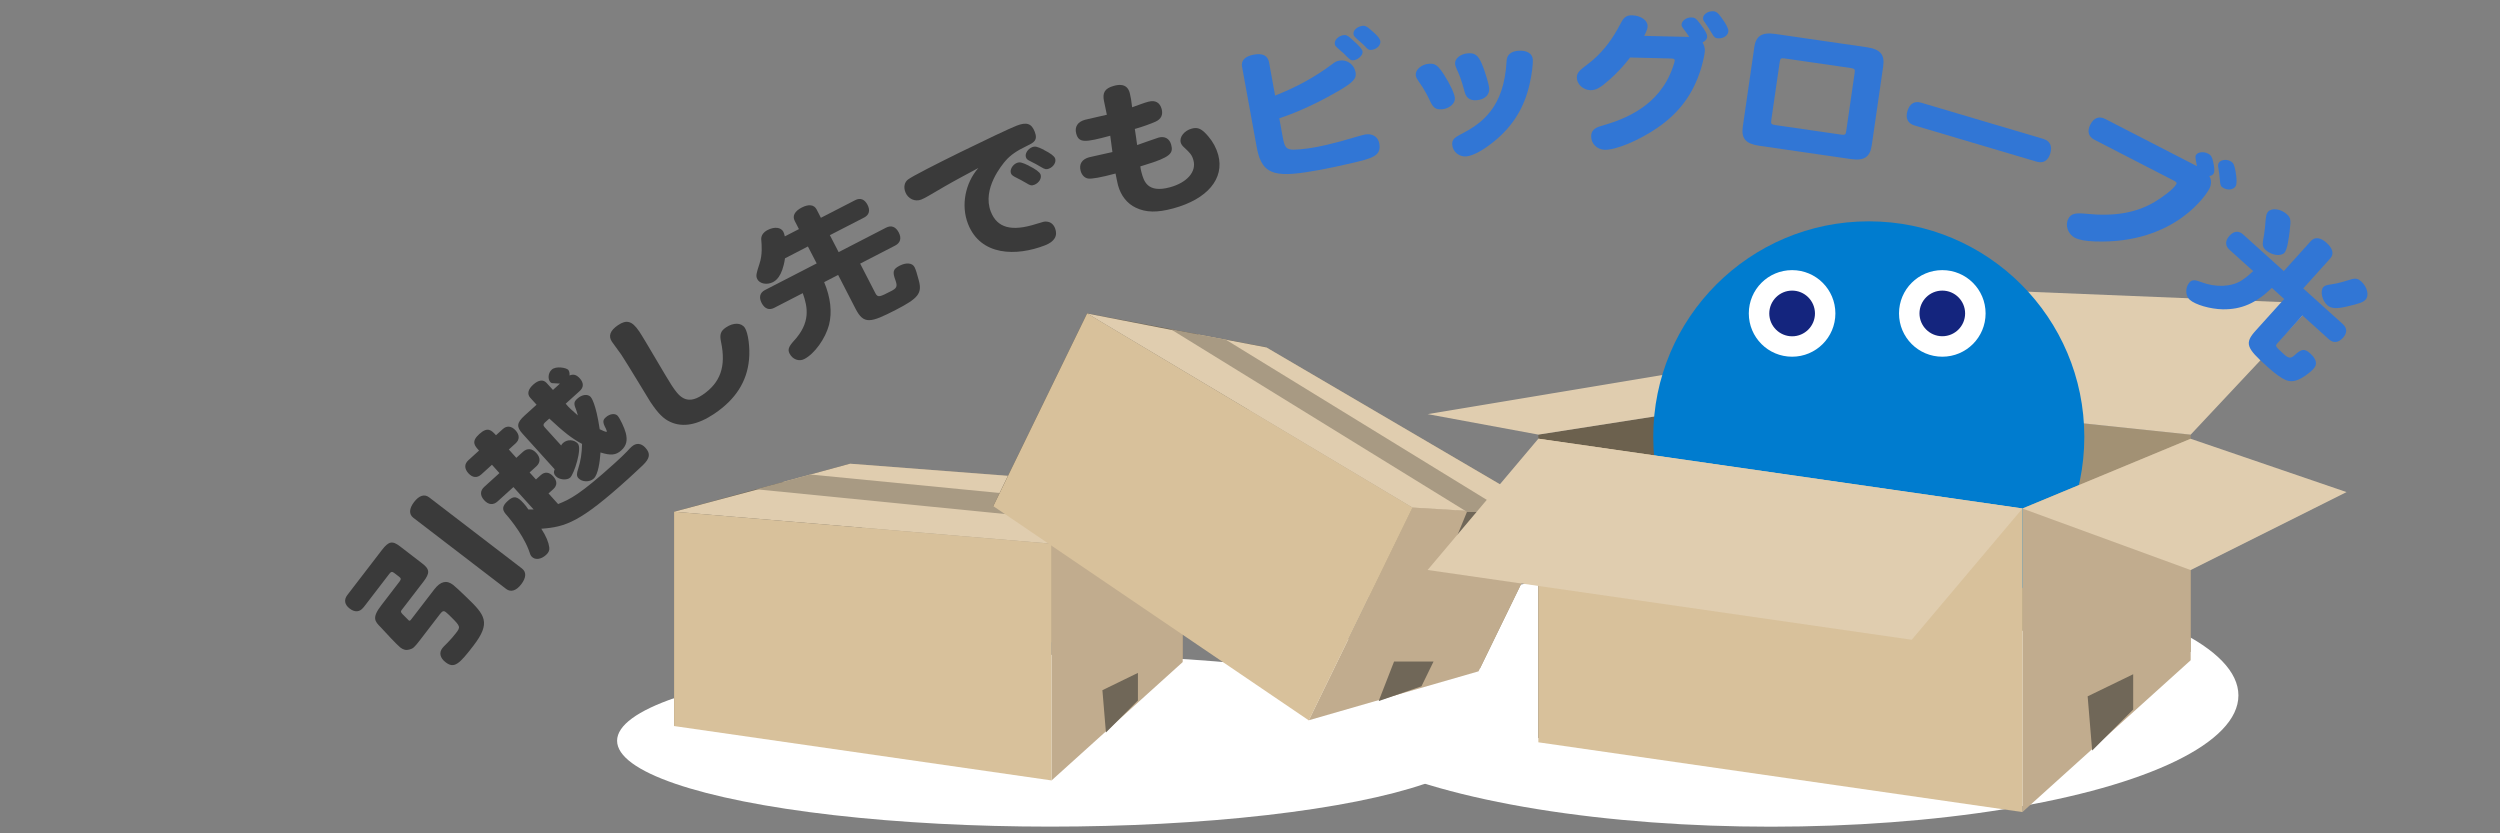<?xml version="1.0" encoding="UTF-8"?>
<svg id="_レイヤー_2" data-name="レイヤー 2" xmlns="http://www.w3.org/2000/svg" viewBox="0 0 354 118">
  <rect x="0" y="0" width="354" height="118" fill="#808080" stroke="none"/>
  <defs>
    <style>
      .cls-1 {
        fill: #706758;
      }

      .cls-2 {
        fill: #14257e;
      }

      .cls-3 {
        fill: #fff;
      }

      .cls-4 {
        fill: #6c614e;
      }

      .cls-5 {
        fill: #c1ac8e;
      }

      .cls-6 {
        fill: #a89a83;
      }

      .cls-7 {
        fill: #e0cdaf;
      }

      .cls-8 {
        fill: #d8c19b;
      }

      .cls-9 {
        fill: #3a3a3a;
      }

      .cls-10 {
        fill: #a29174;
      }

      .cls-11 {
        fill: none;
      }

      .cls-12 {
        fill: #007ccf;
      }

      .cls-13 {
        fill: #3176d5;
      }
    </style>
  </defs>
  <g id="_レイヤー_3" data-name="レイヤー 3">
    <g>
      <rect class="cls-11" width="354" height="118"/>
      <g>
        <g>
          <ellipse class="cls-3" cx="148.7" cy="104.89" rx="61.32" ry="12.16"/>
          <ellipse class="cls-3" cx="250.76" cy="98.47" rx="66.2" ry="18.59"/>
          <g>
            <g>
              <path class="cls-10" d="m124.43,87.86l43.04,5.44v-24.01l-47.11-3.62,4.08,22.2Z"/>
              <path class="cls-4" d="m124.43,87.86l-28.99,14.95v-30.35l24.92-6.8,4.08,22.2Z"/>
              <path class="cls-5" d="m148.9,110.51v-33.52l18.57-7.7v24.46l-18.57,16.76Z"/>
              <path class="cls-8" d="m148.9,76.99l-53.45-4.53v30.35l53.45,7.7v-33.52Z"/>
              <g>
                <path class="cls-7" d="m167.47,69.28l-47.11-3.62-9.51,2.59,47.93,4.37,8.7-3.34Z"/>
                <path class="cls-7" d="m148.9,76.99l9.43-3.91-48.84-4.37-14.04,3.75,53.45,4.53Z"/>
              </g>
              <path class="cls-6" d="m161.13,71.72l-46.39-4.53-7.66,2.09,49.03,4.88,5.02-2.44Z"/>
              <path class="cls-1" d="m161.13,71.72v7.08l-4.53,3.17-.5-7.8,5.03-2.44Z"/>
              <path class="cls-1" d="m161.13,95.28v3.91l-4.53,4.53-.5-5.99,5.03-2.45Z"/>
            </g>
            <g>
              <path class="cls-10" d="m173.25,70.92l36.31,23.74,10.52-21.58-40.77-23.89-6.06,21.74Z"/>
              <path class="cls-4" d="m173.25,70.92l-32.61.74,13.29-27.29,25.38,4.8-6.06,21.74Z"/>
              <path class="cls-5" d="m185.32,102l14.68-30.14,20.07,1.21-10.71,21.99-24.04,6.93Z"/>
              <path class="cls-8" d="m200.01,71.87l-46.07-27.49-13.29,27.29,44.68,30.34,14.68-30.14Z"/>
              <g>
                <path class="cls-7" d="m220.08,73.08l-40.77-23.89-9.69-1.84,41.18,24.92,9.28.81Z"/>
                <path class="cls-7" d="m200.01,71.87l10.19.62-41.99-25.32-14.27-2.78,46.07,27.49Z"/>
              </g>
              <path class="cls-6" d="m213.31,72.49l-39.73-24.39-7.8-1.48,41.94,25.86h5.59Z"/>
              <path class="cls-1" d="m213.31,72.49l-3.1,6.36-5.46.87,2.97-7.23h5.59Z"/>
              <path class="cls-1" d="m202.99,93.67l-1.71,3.51-6.06,2.09,2.18-5.6h5.59Z"/>
            </g>
          </g>
          <g>
            <g>
              <path class="cls-10" d="m255.01,85.36l55.19,6.97v-30.79l-55.19-5.81v29.63Z"/>
              <path class="cls-4" d="m255.01,85.36l-37.18,19.17v-42.99l37.18-5.81v29.63Z"/>
              <path class="cls-7" d="m270.7,40.64l56.93,2.32-17.43,18.59-55.19-5.81,15.68-15.1Z"/>
              <path class="cls-7" d="m240.49,52.25l-38.34,6.39,15.68,2.9,37.18-5.81-14.52-3.49Z"/>
            </g>
            <g>
              <path class="cls-12" d="m295.14,61.86c0,16.86-13.66,30.52-30.52,30.52s-30.52-13.66-30.52-30.52c0-16.86,13.66-30.52,30.52-30.52h0c16.86,0,30.52,13.66,30.52,30.52h0"/>
              <path class="cls-3" d="m281.16,44.38c0,3.39-2.74,6.13-6.13,6.13-3.39,0-6.13-2.74-6.13-6.13,0-3.39,2.74-6.13,6.13-6.13h0c3.39,0,6.13,2.74,6.13,6.13h0"/>
              <path class="cls-2" d="m278.26,44.38c0,1.79-1.45,3.23-3.23,3.23s-3.23-1.45-3.23-3.23c0-1.79,1.45-3.23,3.23-3.23h0c1.79,0,3.23,1.45,3.23,3.23"/>
              <path class="cls-3" d="m259.89,44.38c0,3.39-2.74,6.13-6.13,6.13-3.39,0-6.13-2.74-6.13-6.13,0-3.39,2.74-6.13,6.13-6.13h0c3.39,0,6.13,2.74,6.13,6.13h0"/>
              <path class="cls-2" d="m257,44.38c0,1.79-1.45,3.24-3.23,3.24-1.79,0-3.24-1.45-3.24-3.23s1.45-3.24,3.23-3.24h0c1.79,0,3.23,1.45,3.24,3.23"/>
            </g>
            <g>
              <path class="cls-5" d="m286.38,114.99v-42.99l23.82-9.88v31.37l-23.82,21.49Z"/>
              <path class="cls-8" d="m286.38,72l-68.55-9.88v42.99l68.55,9.88v-42.99Z"/>
              <path class="cls-7" d="m310.2,80.72l-23.82-8.71,23.82-9.88,22.07,7.55-22.07,11.04Z"/>
              <path class="cls-7" d="m286.38,72l-68.55-9.88-15.68,18.59,68.55,9.88,15.68-18.59Z"/>
              <path class="cls-1" d="m302.06,95.46v5.01l-5.81,5.81-.64-7.68,6.45-3.13Z"/>
            </g>
          </g>
        </g>
        <g>
          <path class="cls-9" d="m51.46,86.01c-.51.67-1.21.73-1.95.16-.72-.55-.84-1.24-.33-1.91l4.9-6.38c.96-1.25,1.48-1.35,2.57-.51l3.12,2.4c1.1.84,1.13,1.37.17,2.62l-3.06,3.98c-.16.2-.15.3.1.58.77.79.85.86.9.9.11.09.2.04.32-.11l3.29-4.28c.89-1.15,1.74-1.35,2.66-.65.25.19,1.07.94,1.93,1.78,2.6,2.5,3.48,3.56.95,6.85-2.01,2.62-2.72,3.27-3.93,2.34-.79-.6-.96-1.36-.47-1.99.07-.09.17-.22.81-.85.31-.3.87-.96,1.15-1.33.61-.8.64-.9-.67-2.2-.35-.36-.63-.6-.79-.73-.29-.23-.49-.17-.82.26l-2.81,3.66c-.83,1.08-1,1.24-1.55,1.38-.44.13-.85.03-1.26-.29-.46-.35-2.23-2.27-2.78-2.87-.83-.84-1.3-1.32.09-3.12l2.57-3.35c.24-.32.23-.47-.05-.68l-.72-.55c-.28-.21-.43-.18-.67.13l-3.67,4.78Zm7.07-12.69c-.65-.5-.61-1.3.1-2.23.71-.93,1.47-1.17,2.13-.67l13.15,10.08c.65.5.61,1.3-.1,2.23-.71.93-1.49,1.16-2.13.67l-13.15-10.08Z"/>
          <path class="cls-9" d="m79.06,71.36c1.63-.64,3.08-1.34,7.97-5.76.75-.68,1.33-1.23,1.73-1.65.27-.3.51-.55.67-.69.64-.58,1.35-.53,1.96.14.75.83.65,1.49-.36,2.47-.5.46-1.43,1.35-2.08,1.93-6.8,6.15-8.83,6.81-12.3,7.07.7,1.09,1.03,1.91,1.13,2.65.05.4-.08.71-.46,1.06-.71.65-1.57.75-2.04.23-.15-.17-.18-.23-.43-.97-.96-2.5-3.18-4.99-3.22-5.03-.58-.67-.52-1.17.28-1.89.83-.75,1.31-.68,2.22.33.26.29.47.55.68.89.2.01.53,0,.75,0l-2.86-3.17-2.24,2.03c-.61.55-1.29.5-1.9-.17s-.59-1.35.02-1.9l2.14-1.94-1.06-1.18-1.51,1.37c-.59.54-1.25.47-1.83-.17-.59-.66-.58-1.31,0-1.84l1.51-1.37c-.64-.7-1.15-1.27.05-2.35,1.2-1.09,1.73-.5,2.35.18l.96-.87c.57-.52,1.24-.45,1.82.19.58.64.58,1.31,0,1.83l-.96.87,1.06,1.18.94-.85c.61-.55,1.29-.5,1.9.17s.59,1.35-.02,1.9l-.94.85.9.99.68-.61c.57-.52,1.21-.45,1.77.18.58.64.58,1.28.01,1.8l-.68.61,1.38,1.53Zm1.04-14.2c.45.57.95.98,1.72,1.66-.08-.34-.18-.62-.28-.91-.32-.77-.27-1.03.22-1.47.64-.58,1.47-.69,1.88-.23.06.06.72.83,1.28,4.57.12.06.9.44.99.36.04-.03-.02-.23-.12-.45-.46-.86-.47-1.19-.02-1.59.57-.52,1.33-.62,1.69-.22.33.37.95,1.67,1.15,2.43.27,1.07.09,1.81-.63,2.46-.76.69-1.49.76-2.95.3-.08,1.27-.33,3.13-.96,3.7-.59.54-1.66.5-2.17-.06-.26-.29-.27-.62-.03-1.33.36-1.14.51-2.1.55-3.52-1.47-.79-2.58-1.67-4.64-3.59l-.61.55c-.26.24-.28.42-.05.68l2.34,2.58c.06-.14.12-.22.28-.36.59-.54,1.55-.49,2.08.09.64.7-.53,4.31-1.08,4.82-.47.42-1.58.32-2.06-.22-.28-.31-.31-.55-.14-.96l-4.52-5c-.93-1.02-.86-1.58.27-2.61l1.69-1.53-.9-.99c-.47-.52-.31-1.19.42-1.85.75-.68,1.43-.76,1.9-.24l.9.99.99-.9c-.26-.01-.31-.03-1.01-.06-.14.02-.27-.06-.37-.17-.33-.37-.34-1.25.22-1.75.61-.55,2.07-.26,2.33.03.14.15.21.45.19.8.57-.24.99-.09,1.45.41.57.63.57,1.26,0,1.78l-1.98,1.79Z"/>
          <path class="cls-9" d="m90.47,46.86c.81,1.2,3.95,6.68,4.66,7.74.92,1.37,1.97,2.92,4.34,1.32,2.55-1.72,3.36-4.03,2.63-7.5-.23-1.06-.06-1.55.7-2.06,1.05-.71,2.17-.69,2.67.06.47.7.76,2.84.59,4.52-.3,3.11-1.9,5.61-4.89,7.63-2.37,1.6-4.48,2-6.26,1.17-.99-.45-1.72-1.2-2.81-2.82-.14-.21-3.43-5.67-4.13-6.71-.2-.29-1.13-1.55-1.32-1.82-.54-.8-.27-1.58.85-2.34,1.22-.83,2-.6,2.96.81Z"/>
          <path class="cls-9" d="m111.16,36.56c-.4,2.71-1.38,3.21-1.71,3.39-.85.44-1.89.23-2.22-.43-.24-.46-.11-.87.31-2.16.44-1.29.32-2.65.25-3.47-.03-.52.3-1.01.9-1.32.98-.5,1.9-.4,2.24.26.08.15.14.37.2.64l2-1.03-.6-1.17c-.36-.7,0-1.37,1.01-1.89.98-.5,1.74-.41,2.1.29l.6,1.17,4.86-2.5c.71-.37,1.33-.13,1.74.66.41.79.24,1.43-.47,1.8l-4.86,2.5,1.24,2.4,6.71-3.46c.75-.39,1.38-.13,1.8.67s.25,1.47-.5,1.86l-4.96,2.56,2.15,4.18c.35.68.64.53,2.25-.3.75-.39.91-.63.61-1.48-.47-1.27-.36-1.62.58-2.11.94-.48,1.8-.4,2.11.21.16.31.38.99.61,1.91.48,1.79-.08,2.5-3.25,4.13-3.61,1.86-4.56,2.1-5.72-.16l-2.46-4.78-1.98,1.02c.92,2.19,1.14,4.26.69,6.05-.52,1.96-2.06,4.1-3.5,4.84-.75.39-1.66.06-2.09-.78-.28-.55-.13-.97.59-1.77,2.41-2.59,2-4.77,1.28-6.78l-4.04,2.08c-.73.38-1.36.12-1.78-.68-.42-.81-.25-1.47.47-1.84l7.32-3.77-1.24-2.4-3.23,1.67Z"/>
          <path class="cls-9" d="m133.78,26.39c-1.48.86-1.95,1.13-2.26,1.32-.43.25-.81.45-1.07.55-.9.35-1.88-.11-2.25-1.05-.28-.73-.13-1.43.4-1.81,1.23-.92,13.4-6.84,15.37-7.61,1.4-.54,2.1-.31,2.55.87.48,1.23-.18,1.55-1.09,1.99-1.49.71-2.34,1.31-3.05,2.12-.45.53-3.35,3.94-2.08,7.2.9,2.31,2.95,2.86,6.46,1.73,1.08-.33,1.12-.35,1.44-.32.54.03.98.37,1.2.95.41,1.06-.09,1.89-1.43,2.41-4.04,1.57-9.12,1.53-10.9-3.04-1.01-2.59-.42-5.74,1.46-7.91-1.56.85-3.09,1.64-4.75,2.6Zm11.9-2.92c.96.47,1.54.91,1.66,1.23.2.52-.21,1.21-.89,1.47-.37.14-.56.11-1.13-.25-.33-.2-1.06-.6-1.62-.87-.35-.2-.47-.3-.55-.52-.19-.48.23-1.22.84-1.46.42-.16.72-.08,1.68.38Zm2.15-2.23c.93.46,1.44.86,1.57,1.18.2.52-.21,1.21-.87,1.46-.37.14-.56.11-1.12-.23-.3-.19-1.1-.63-1.59-.86-.34-.17-.46-.28-.54-.5-.19-.5.24-1.2.87-1.45.42-.16.71-.1,1.68.38Z"/>
          <path class="cls-9" d="m162.63,14.4c.95-.26,1.61.12,1.86,1.03.22.82-.07,1.43-.85,1.79-.65.3-2,.78-2.95,1.04.1.72.24,1.51.33,2.28.49-.17,2.81-1,3.04-1.06.88-.24,1.55.16,1.78,1.01.33,1.21-.08,1.77-3.76,2.88-.36.12-.47.15-.61.19.03.27.07.52.17.87.32,1.17.8,2.96,4.02,2.09,2.42-.66,3.78-2.2,3.33-3.83-.21-.76-.47-1.03-1.32-1.82-.26-.23-.42-.46-.48-.7-.21-.78.52-1.68,1.56-1.96.88-.24,1.44.02,2.37,1.13.64.75,1.12,1.64,1.38,2.59.91,3.36-1.53,6.27-6.37,7.58-2.29.62-3.85.59-5.3-.1-1.22-.57-2.12-1.71-2.52-3.18-.1-.38-.21-.97-.35-1.66-2.04.55-3.38.79-3.89.71-.48-.08-.88-.47-1.05-1.08-.26-.96.18-1.65,1.2-1.93.5-.13,2.82-.62,3.3-.74-.11-.78-.19-1.51-.31-2.31-3.62.98-4.46,1.04-4.82-.32-.25-.94.21-1.66,1.25-1.94.47-.13,2.63-.59,3.09-.71-.11-.59-.27-1.27-.4-1.92-.26-1.21.13-1.83,1.38-2.17.52-.14,1.86-.48,2.26.99.13.5.25,1.19.34,2.04.8-.28,1.65-.62,2.33-.8Z"/>
          <path class="cls-13" d="m180.56,13.53c3.16-1.24,5.75-2.7,8.04-4.42.46-.36.68-.46,1.07-.53,1.06-.19,2.08.54,2.28,1.66.16.89-.34,1.42-2.47,2.67-4.05,2.35-7.16,3.46-8.33,3.84l.48,2.64c.24,1.32.44,1.64,1.09,1.77.49.1,2.07-.04,3.7-.34.74-.13,1.9-.41,3.43-.81.55-.14,2.92-.87,3.42-.96,1.06-.19,1.87.31,2.04,1.28.32,1.76-1.03,2.09-3.84,2.75-1.51.36-3.34.75-4.54.97-6,1.09-8.2,1.03-8.96-3.11l-2.1-11.52c-.16-.85.45-1.46,1.65-1.68,1.29-.24,2,.14,2.18,1.09l.85,4.68Zm10.96-7.88c1.02.9,1.36,1.32,1.42,1.65.08.45-.56,1.11-1.18,1.22-.42.08-.6-.04-1.22-.68-.18-.2-.38-.39-.6-.56-.82-.73-.88-.76-.93-1.03-.1-.53.46-1.13,1.15-1.26.46-.08.64,0,1.36.65Zm1.33-1.98c.46-.08.7.04,1.64.9.63.56.91.92.96,1.23.1.55-.42,1.12-1.13,1.25-.42.08-.6,0-1.04-.5-.23-.23-.46-.46-.86-.79-.62-.54-.71-.65-.76-.89-.1-.53.45-1.07,1.19-1.2Z"/>
          <path class="cls-13" d="m204.16,15.47c-.89.07-1.24-.21-1.73-1.3-.23-.52-.86-1.65-1.1-1.98-.75-1.1-.83-1.21-.86-1.56-.06-.76.79-1.51,1.85-1.6.91-.07,1.29.21,2.2,1.62.84,1.32,1.44,2.63,1.49,3.23.06.78-.79,1.51-1.85,1.6Zm12.44-3.59c-.74,3.29-2.3,5.85-4.85,7.99-1.61,1.35-3.16,2.2-4.14,2.28-.98.08-1.89-.65-1.97-1.62-.06-.68.2-.99,1.15-1.48,3.05-1.57,6.19-3.8,6.54-10.38.02-.87.59-1.39,1.62-1.48,1.24-.1,2.03.37,2.1,1.25.04.55-.15,2.18-.45,3.43Zm-7.51,2.31c-.89.07-1.44-.29-1.66-1.06-.57-2.1-.86-2.7-1.14-3.3-.15-.34-.24-.6-.25-.81-.06-.72.76-1.39,1.81-1.47.98-.08,1.46.27,1.98,1.49.44,1.02.99,2.86,1.04,3.45.08.94-.62,1.6-1.77,1.7Z"/>
          <path class="cls-13" d="m230.83,8.14c-.94,1.21-1.86,2.2-2.89,3.11-1.32,1.18-1.96,1.54-2.76,1.52-1.03-.03-1.93-.89-1.9-1.82.02-.7.4-1,1.69-1.98,1.55-1.18,2.98-2.88,4.03-4.77.22-.39.44-.81.66-1.2.34-.61.77-.85,1.45-.83,1.22.03,2.21.71,2.19,1.52,0,.25-.04.54-.48,1.39l6.38.15c-.32-.48-.52-.78-.75-1.05-.27-.36-.34-.48-.34-.69.01-.54.68-1.04,1.36-1.02.54.01.7.14,1.29.92.71.95.98,1.43.97,1.76,0,.39-.23.65-.65.85.2.36.33.75.33,1.12-.01.52-.25,1.58-.53,2.54-1.09,3.6-3.08,6.32-6.21,8.45-2.58,1.77-5.85,3.14-7.44,3.1-1.1-.03-1.95-.89-1.92-1.94.02-.76.45-1.17,1.47-1.45,3.17-.91,8.18-2.73,10.1-8.32.18-.51.25-.78.26-.92,0-.23-.13-.29-.6-.3l-5.7-.14Zm12.53-2.71c-.47-.01-.63-.12-1.01-.79-.16-.27-.66-1.07-.93-1.45-.23-.29-.27-.42-.27-.62.01-.54.68-.99,1.38-.98.47.01.72.2,1.27.96.61.84.95,1.51.94,1.84-.01.6-.66,1.06-1.39,1.04Z"/>
          <path class="cls-13" d="m248.39,6.75c.24-1.67,1.08-2.22,3.01-1.94l12.95,1.88c1.9.28,2.55,1.04,2.31,2.71l-1.62,11.18c-.24,1.67-1.08,2.22-2.98,1.94l-12.95-1.88c-1.93-.28-2.57-1.04-2.33-2.71l1.62-11.18Zm14.23,3.55c.07-.49-.01-.58-.57-.67l-9.31-1.35c-.56-.08-.66-.01-.73.48l-1.2,8.28c-.07.49,0,.58.57.67l9.31,1.35c.56.08.66.01.73-.48l1.2-8.28Z"/>
          <path class="cls-13" d="m271.08,17.76c-.94-.28-1.29-1.01-.99-2.03.31-1.05,1-1.47,1.94-1.19l17.31,5.13c.94.28,1.29,1.01.98,2.05-.3,1.03-.99,1.45-1.94,1.17l-17.31-5.13Z"/>
          <path class="cls-13" d="m311.09,23.53c-.23-1.19-.27-1.32-.15-1.56.23-.44,1.08-.56,1.72-.22.42.21.56.45.73,1.19.17.74.21,1.34.08,1.59-.12.24-.31.35-.63.4.32.56.32,1.16,0,1.81-.28.55-4.69,7.83-16.18,7.45-1.32-.05-2.24-.21-2.85-.52-.98-.5-1.42-1.75-.95-2.67.38-.73.93-.89,2.54-.73,3.99.41,7.09-.13,9.7-1.68,1.07-.63,2.71-1.83,3.08-2.54.08-.17,0-.27-.32-.45l-11.29-5.81c-.86-.44-1.06-1.22-.57-2.17.48-.93,1.23-1.22,2.09-.78l13,6.69Zm3.8,3.12c-.42-.21-.49-.39-.56-1.17-.03-.41-.12-1.2-.21-1.69-.06-.35-.05-.51.03-.68.25-.48,1.06-.62,1.68-.29.42.21.55.52.72,1.42.19,1.02.19,1.79.04,2.08-.26.51-1.03.67-1.7.33Z"/>
          <path class="cls-13" d="m323.4,38.37l3.82-4.24c.55-.61,1.36-.53,2.23.26.89.8,1.07,1.58.51,2.21l-3.82,4.24,5.61,5.06c.63.57.63,1.26,0,1.95s-1.33.77-1.96.21l-3.76-3.39-3.53,3.92c-.36.4-.37.41.95,1.61.61.55.94.57,1.43.13,1.01-.95,1.44-1,2.23-.3.91.82,1.07,1.55.5,2.17-.61.67-1.6,1.36-2.35,1.63-1.05.36-1.86.21-4.28-1.97-2.88-2.59-3.2-3.25-1.57-5.05l4.03-4.47-1.74-1.57c-2.29,2.19-4.3,3.06-6.96,3.03-1.77-.04-3.88-.64-4.68-1.36-.64-.58-.64-1.77-.02-2.46.34-.38.76-.39,1.67-.03,2.01.78,4.27.69,5.72-.25.64-.43,1.16-.87,1.62-1.31l-3.36-3.03c-.63-.57-.62-1.28,0-1.97.62-.69,1.31-.76,1.94-.19l5.77,5.2Zm.83-5.72c-.14,1.1-.34,2.66-.74,3.13-.51.57-1.83.38-2.66-.37-.4-.36-.49-.69-.38-1.37.11-.65.2-1.07.27-1.81.13-1.72.18-1.95.45-2.26.51-.57,1.81-.4,2.64.36.56.5.61.83.41,2.31Zm10.75,9.76c-.34.38-.79.56-2.7,1-1.41.34-2.21.28-2.72-.17-.77-.69-1.06-2.04-.57-2.59.19-.21.42-.29,1.14-.39,1.03-.13,2.14-.52,2.95-.75.48-.12.85-.04,1.27.34.85.77,1.15,1.98.63,2.56Z"/>
        </g>
      </g>
    </g>
  </g>
</svg>